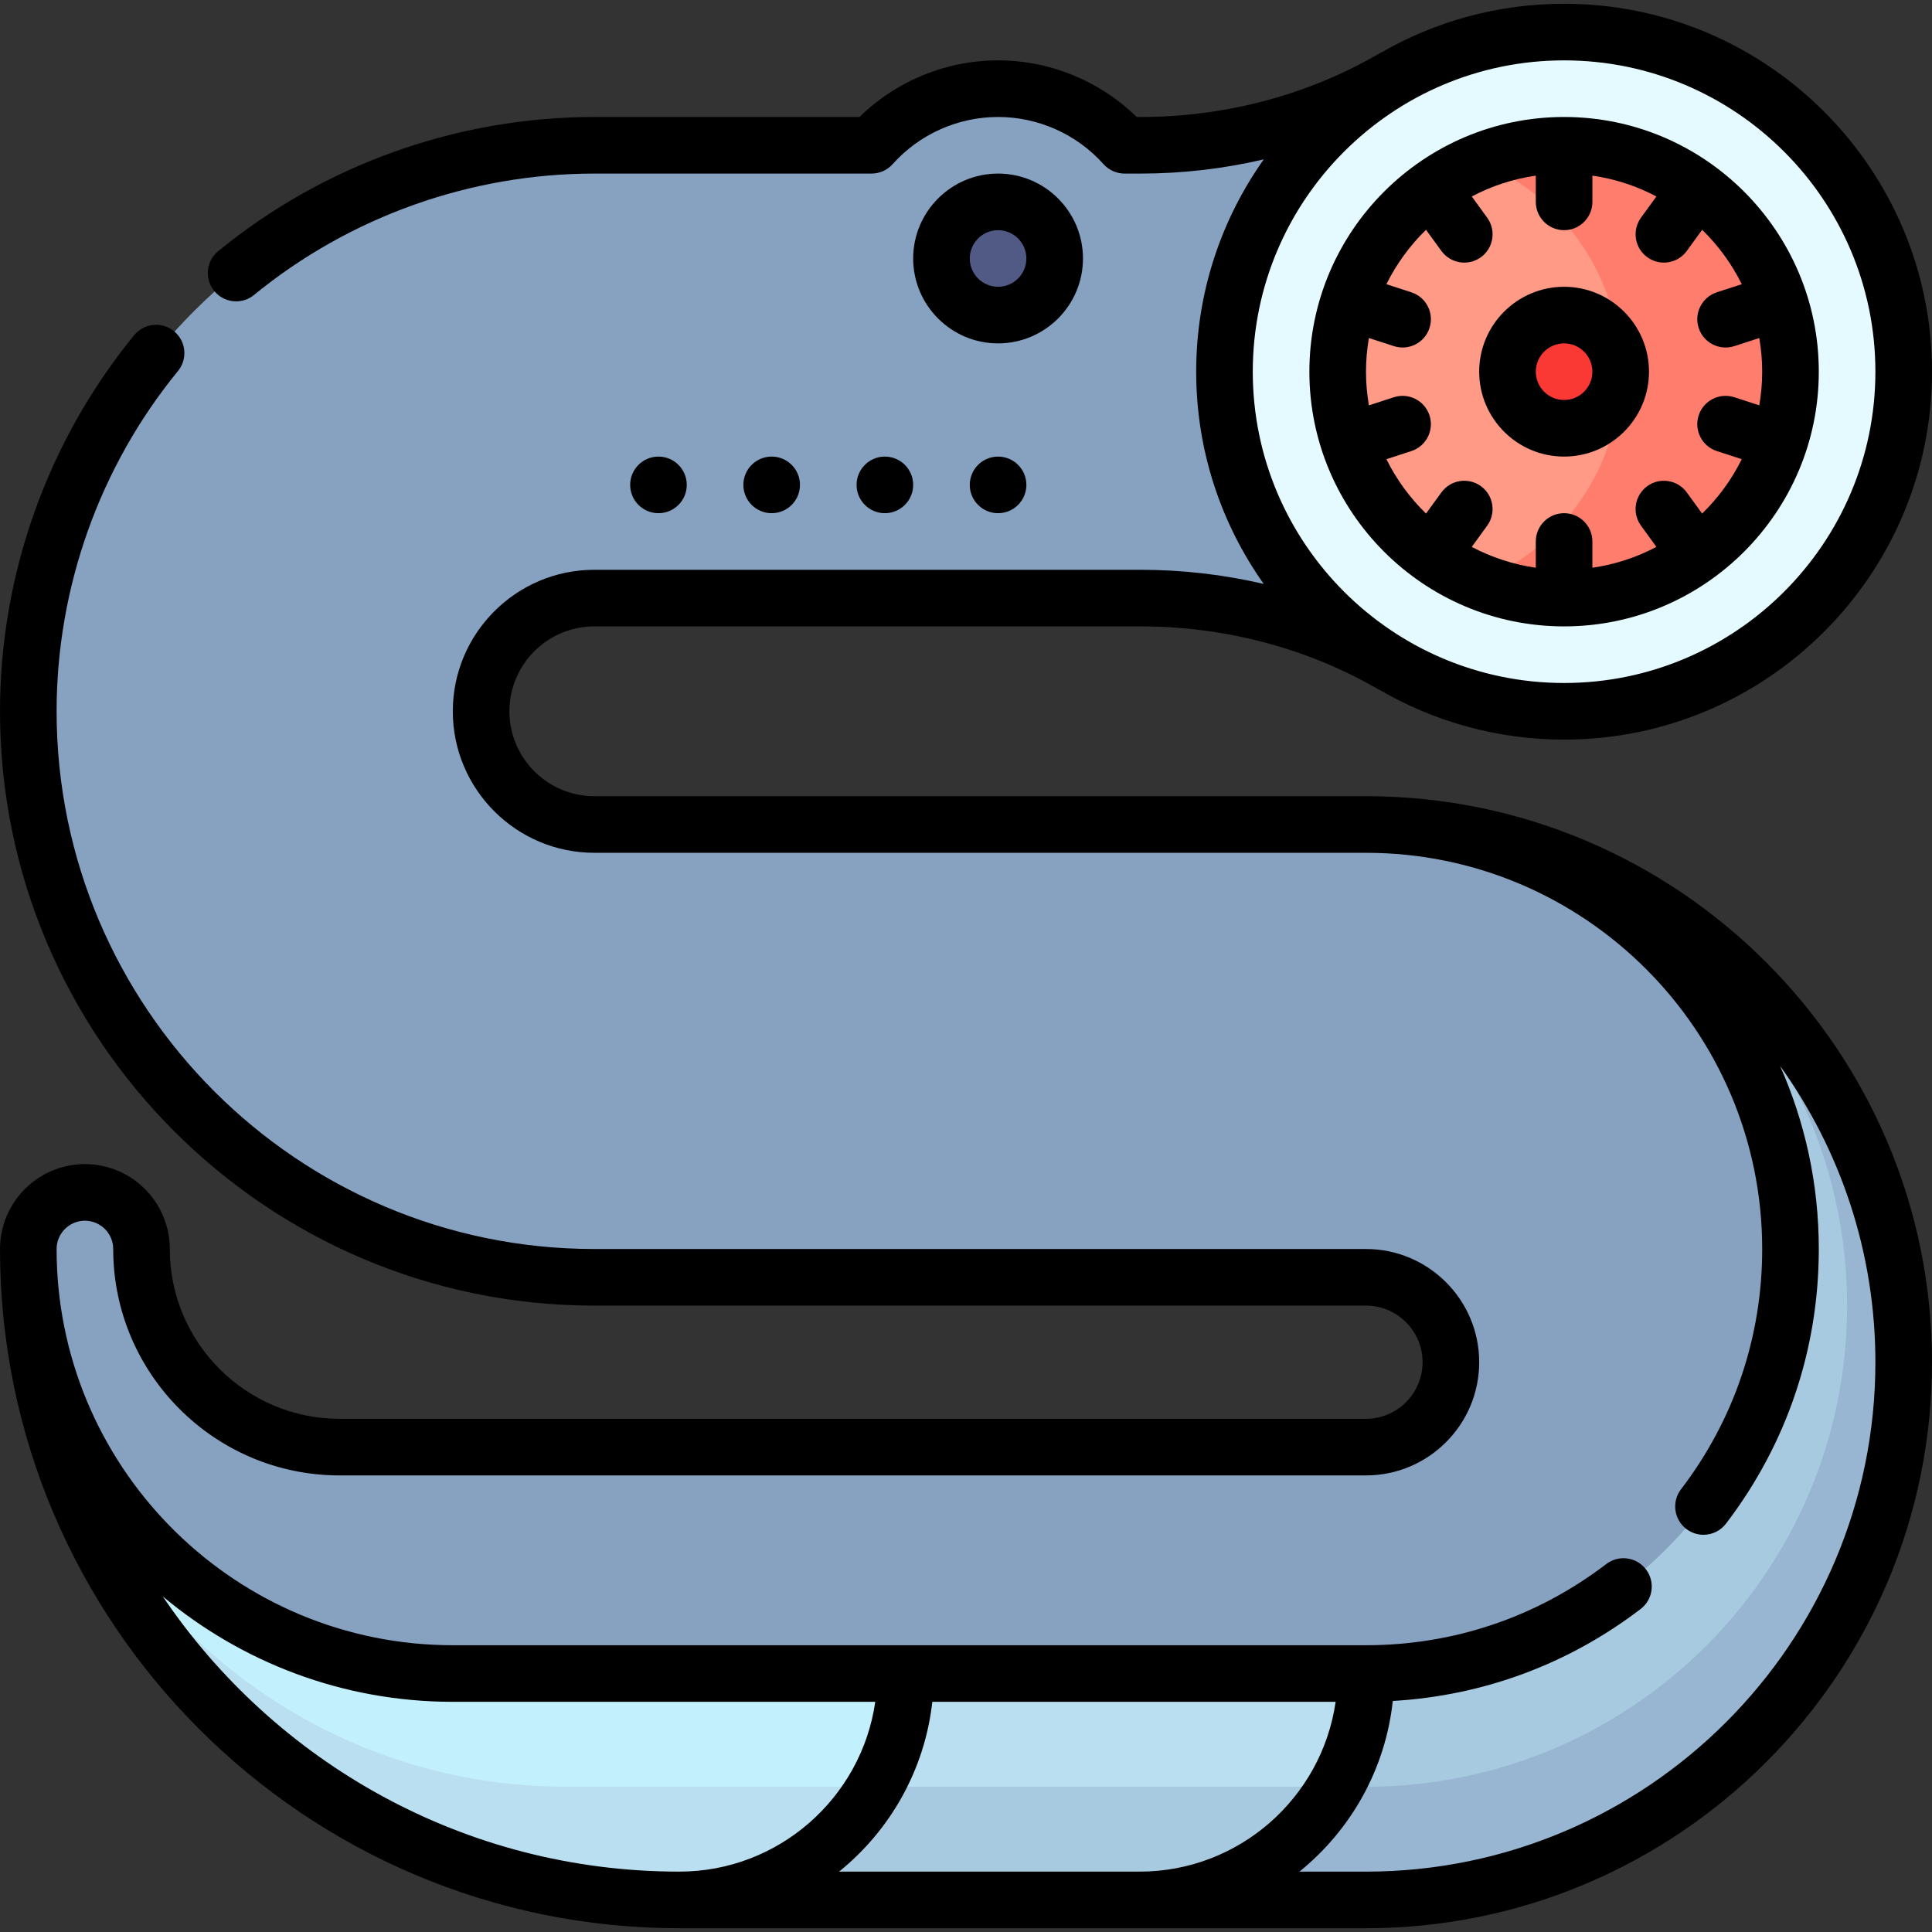 <svg width="184" height="184" viewBox="0 0 184 184" fill="none" xmlns="http://www.w3.org/2000/svg">
<rect x="0" y="0" width="184" height="184" fill="#333333" stroke="none"/>
<g clip-path="url(#clip0_2_42444)">
<path d="M131.277 78.539L131.138 83.929C152.984 84.483 170.523 102.367 170.523 124.347C170.523 146.677 152.422 164.779 130.094 164.779L108.531 180.945H130.094C158.377 180.945 181.305 158.018 181.305 129.734C181.305 101.847 159.013 79.168 131.277 78.539Z" fill="#98B6D1"/>
<path d="M175.914 124.344C175.914 99.433 156.036 79.166 131.277 78.538C130.883 78.529 130.489 78.523 130.094 78.523V83.914C149.445 83.914 165.133 99.602 165.133 118.953C165.133 138.305 149.445 153.992 130.094 153.992L117.156 170.164H130.094C155.4 170.164 175.914 149.65 175.914 124.344Z" fill="#A8CAE0"/>
<path d="M64.688 180.945H108.531C116.511 180.945 123.473 176.607 127.202 170.164L84.094 159.383L64.688 180.945Z" fill="#A8CAE0"/>
<path d="M130.094 153.992H86.25L73.312 170.164H127.202C129.038 166.992 130.094 163.312 130.094 159.383V153.992Z" fill="#B9DFF0"/>
<path d="M37.734 159.383L2.695 118.953C2.695 153.19 30.45 180.945 64.688 180.945C72.667 180.945 79.63 176.607 83.358 170.164L37.734 159.383Z" fill="#B9DFF0"/>
<path d="M86.25 153.992H43.125C23.773 153.992 8.086 138.305 8.086 118.953H2.695C2.695 147.236 25.623 170.164 53.906 170.164H83.358C85.194 166.992 86.25 163.312 86.25 159.383V153.992Z" fill="#C2F0FC"/>
<path d="M130.094 78.523H56.602C50.647 78.523 45.82 73.697 45.82 67.742C45.82 61.788 50.647 56.961 56.602 56.961H108.617C117.072 56.961 125.409 59.118 132.716 63.371V7.426C125.409 11.679 117.072 13.836 108.617 13.836H107.105C104.144 10.528 99.843 8.445 95.055 8.445C90.266 8.445 85.965 10.528 83.004 13.836H56.602C26.83 13.836 2.695 37.971 2.695 67.742C2.695 97.514 26.83 121.648 56.602 121.648H130.094C134.559 121.648 138.18 125.268 138.18 129.734C138.18 134.2 134.559 137.82 130.094 137.82H32.344C21.924 137.82 13.477 129.373 13.477 118.953C13.477 115.976 11.063 113.563 8.086 113.563C5.109 113.563 2.695 115.976 2.695 118.953C2.695 141.282 20.796 159.383 43.125 159.383H130.094C152.422 159.383 170.523 141.282 170.523 118.953C170.523 96.624 152.422 78.523 130.094 78.523Z" fill="#87A1C1"/>
<path d="M95.055 30.008C98.032 30.008 100.445 27.594 100.445 24.617C100.445 21.64 98.032 19.227 95.055 19.227C92.078 19.227 89.664 21.64 89.664 24.617C89.664 27.594 92.078 30.008 95.055 30.008Z" fill="#515985"/>
<path d="M148.961 67.742C166.824 67.742 181.305 53.261 181.305 35.398C181.305 17.535 166.824 3.055 148.961 3.055C131.098 3.055 116.617 17.535 116.617 35.398C116.617 53.261 131.098 67.742 148.961 67.742Z" fill="#E5FAFF"/>
<path d="M148.961 13.836C146.101 13.836 143.373 14.398 140.875 15.409V55.388C143.373 56.399 146.101 56.961 148.961 56.961C160.87 56.961 170.523 47.307 170.523 35.398C170.523 23.49 160.87 13.836 148.961 13.836Z" fill="#FF7D6D"/>
<path d="M154.352 35.398C154.352 26.35 148.776 18.609 140.875 15.409C132.974 18.609 127.398 26.35 127.398 35.398C127.398 44.447 132.974 52.188 140.875 55.388C148.776 52.188 154.352 44.447 154.352 35.398Z" fill="#FF9A87"/>
<path d="M148.961 40.789C151.938 40.789 154.352 38.376 154.352 35.398C154.352 32.421 151.938 30.008 148.961 30.008C145.984 30.008 143.57 32.421 143.57 35.398C143.57 38.376 145.984 40.789 148.961 40.789Z" fill="#FA3834"/>
<path d="M62.711 48.875C64.2 48.875 65.406 47.668 65.406 46.18C65.406 44.691 64.2 43.484 62.711 43.484C61.222 43.484 60.016 44.691 60.016 46.18C60.016 47.668 61.222 48.875 62.711 48.875Z" fill="black"/>
<path d="M95.055 48.875C96.543 48.875 97.75 47.668 97.75 46.18C97.75 44.691 96.543 43.484 95.055 43.484C93.566 43.484 92.359 44.691 92.359 46.18C92.359 47.668 93.566 48.875 95.055 48.875Z" fill="black"/>
<path d="M73.492 48.875C74.981 48.875 76.188 47.668 76.188 46.18C76.188 44.691 74.981 43.484 73.492 43.484C72.004 43.484 70.797 44.691 70.797 46.18C70.797 47.668 72.004 48.875 73.492 48.875Z" fill="black"/>
<path d="M84.273 48.875C85.762 48.875 86.969 47.668 86.969 46.18C86.969 44.691 85.762 43.484 84.273 43.484C82.785 43.484 81.578 44.691 81.578 46.18C81.578 47.668 82.785 48.875 84.273 48.875Z" fill="black"/>
<path d="M103.141 24.617C103.141 20.158 99.513 16.531 95.055 16.531C90.596 16.531 86.969 20.158 86.969 24.617C86.969 29.076 90.596 32.703 95.055 32.703C99.513 32.703 103.141 29.076 103.141 24.617ZM95.055 27.312C93.568 27.312 92.359 26.104 92.359 24.617C92.359 23.131 93.568 21.922 95.055 21.922C96.541 21.922 97.75 23.131 97.75 24.617C97.75 26.104 96.541 27.312 95.055 27.312Z" fill="black"/>
<path d="M148.961 59.656C162.337 59.656 173.219 48.774 173.219 35.398C173.219 22.023 162.337 11.141 148.961 11.141C135.585 11.141 124.703 22.023 124.703 35.398C124.703 48.774 135.585 59.656 148.961 59.656ZM130.094 35.398C130.094 34.305 130.193 33.235 130.372 32.193L132.748 32.964C134.163 33.424 135.684 32.65 136.144 31.234C136.604 29.818 135.829 28.297 134.414 27.838L132.039 27.066C132.998 25.129 134.279 23.379 135.812 21.886L137.275 23.899C138.15 25.104 139.836 25.371 141.04 24.496C142.244 23.621 142.511 21.935 141.636 20.731L140.17 18.712C142.039 17.723 144.093 17.039 146.266 16.727V19.227C146.266 20.715 147.473 21.922 148.961 21.922C150.45 21.922 151.657 20.715 151.657 19.227V16.727C153.83 17.039 155.884 17.723 157.753 18.712L156.286 20.73C155.411 21.935 155.678 23.621 156.883 24.495C158.087 25.37 159.772 25.103 160.647 23.899L162.11 21.886C163.644 23.379 164.925 25.128 165.883 27.066L163.509 27.837C162.093 28.297 161.318 29.818 161.778 31.234C162.238 32.649 163.759 33.424 165.175 32.964L167.551 32.192C167.729 33.235 167.828 34.305 167.828 35.398C167.828 36.492 167.729 37.562 167.55 38.604L165.174 37.833C163.759 37.373 162.238 38.147 161.778 39.563C161.318 40.978 162.093 42.499 163.508 42.959L165.882 43.73C164.924 45.668 163.643 47.418 162.109 48.911L160.647 46.897C159.772 45.693 158.086 45.426 156.882 46.301C155.678 47.176 155.411 48.862 156.286 50.066L157.752 52.085C155.883 53.074 153.829 53.758 151.656 54.07V51.57C151.656 50.082 150.449 48.875 148.961 48.875C147.472 48.875 146.265 50.082 146.265 51.57V54.07C144.092 53.758 142.038 53.074 140.169 52.085L141.635 50.066C142.511 48.862 142.243 47.176 141.039 46.301C139.835 45.427 138.149 45.694 137.274 46.898L135.812 48.911C134.278 47.418 132.997 45.669 132.039 43.731L134.413 42.959C135.829 42.499 136.603 40.979 136.143 39.563C135.683 38.148 134.163 37.373 132.747 37.833L130.371 38.605C130.193 37.562 130.094 36.492 130.094 35.398Z" fill="black"/>
<path d="M148.961 43.484C153.42 43.484 157.047 39.857 157.047 35.398C157.047 30.94 153.42 27.312 148.961 27.312C144.502 27.312 140.875 30.94 140.875 35.398C140.875 39.857 144.502 43.484 148.961 43.484ZM148.961 32.703C150.447 32.703 151.656 33.912 151.656 35.398C151.656 36.885 150.447 38.094 148.961 38.094C147.475 38.094 146.266 36.885 146.266 35.398C146.266 33.912 147.475 32.703 148.961 32.703Z" fill="black"/>
<path d="M130.094 75.828H56.602C52.143 75.828 48.516 72.201 48.516 67.742C48.516 63.283 52.143 59.656 56.602 59.656H108.617C116.703 59.656 124.567 61.746 131.359 65.701L131.349 65.679C136.527 68.702 142.545 70.438 148.961 70.438C168.282 70.438 184 54.719 184 35.398C184 16.078 168.282 0.359 148.961 0.359C142.64 0.359 136.704 2.042 131.578 4.983C131.505 5.018 131.431 5.055 131.359 5.096C124.568 9.05 116.703 11.141 108.617 11.141H108.255C104.741 7.701 99.997 5.75 95.055 5.75C90.113 5.75 85.368 7.701 81.855 11.141H56.602C43.571 11.141 30.849 15.678 20.78 23.919C19.628 24.861 19.458 26.559 20.401 27.711C20.934 28.363 21.708 28.7 22.489 28.7C23.089 28.7 23.694 28.5 24.195 28.09C33.303 20.636 44.812 16.531 56.602 16.531H83.004C83.771 16.531 84.501 16.205 85.012 15.633C87.568 12.778 91.229 11.141 95.055 11.141C98.881 11.141 102.541 12.778 105.097 15.633C105.608 16.205 106.339 16.531 107.105 16.531H108.617C112.605 16.531 116.546 16.071 120.36 15.178C116.307 20.895 113.922 27.873 113.922 35.398C113.922 42.922 116.306 49.898 120.357 55.614C116.544 54.724 112.604 54.266 108.617 54.266H56.602C49.17 54.266 43.125 60.311 43.125 67.742C43.125 75.173 49.17 81.219 56.602 81.219H130.094C150.9 81.219 167.828 98.146 167.828 118.953C167.828 127.303 165.154 135.216 160.096 141.837C159.192 143.02 159.418 144.712 160.601 145.616C161.09 145.989 161.665 146.169 162.236 146.169C163.047 146.169 163.849 145.805 164.38 145.11C170.162 137.541 173.219 128.496 173.219 118.953C173.219 112.752 171.901 106.853 169.533 101.52C175.241 109.476 178.609 119.218 178.609 129.734C178.609 156.486 156.845 178.25 130.094 178.25H123.755C128.621 174.316 131.942 168.543 132.646 161.996C141.246 161.499 149.361 158.503 156.251 153.239C157.434 152.335 157.66 150.644 156.756 149.461C155.852 148.278 154.16 148.051 152.978 148.956C146.357 154.014 138.444 156.688 130.094 156.688H43.125C22.643 156.688 5.921 140.285 5.403 119.926C5.398 119.602 5.391 119.278 5.391 118.953C5.391 117.467 6.6 116.258 8.086 116.258C9.572 116.258 10.781 117.467 10.781 118.953C10.781 130.843 20.454 140.516 32.344 140.516H130.094C136.039 140.516 140.875 135.679 140.875 129.734C140.875 123.79 136.039 118.953 130.094 118.953H56.602C28.364 118.953 5.391 95.98 5.391 67.742C5.391 55.953 9.496 44.444 16.95 35.335C17.893 34.183 17.723 32.485 16.571 31.542C15.419 30.599 13.721 30.769 12.778 31.921C4.538 41.99 0 54.712 0 67.742C0 98.953 25.391 124.344 56.602 124.344H130.094C133.066 124.344 135.484 126.762 135.484 129.734C135.484 132.707 133.066 135.125 130.094 135.125H32.344C23.427 135.125 16.172 127.87 16.172 118.953C16.172 114.494 12.545 110.867 8.086 110.867C3.627 110.867 0 114.494 0 118.953C0 154.622 29.019 183.641 64.688 183.641H130.094C159.818 183.641 184 159.458 184 129.734C184 100.01 159.818 75.828 130.094 75.828ZM119.312 35.398C119.312 19.05 132.613 5.75 148.961 5.75C165.309 5.75 178.609 19.05 178.609 35.398C178.609 51.747 165.309 65.047 148.961 65.047C132.613 65.047 119.312 51.747 119.312 35.398ZM64.688 178.25C44.231 178.25 26.162 167.838 15.5 152.035C22.988 158.299 32.622 162.078 43.125 162.078H83.359C82.047 171.209 74.176 178.25 64.688 178.25ZM108.531 178.25H79.911C84.757 174.332 88.068 168.591 88.792 162.078H127.203C125.89 171.209 118.019 178.25 108.531 178.25Z" fill="black"/>
</g>
<defs>
<clipPath id="clip0_2_42444">
<rect width="184" height="184" fill="white"/>
</clipPath>
</defs>
</svg>
